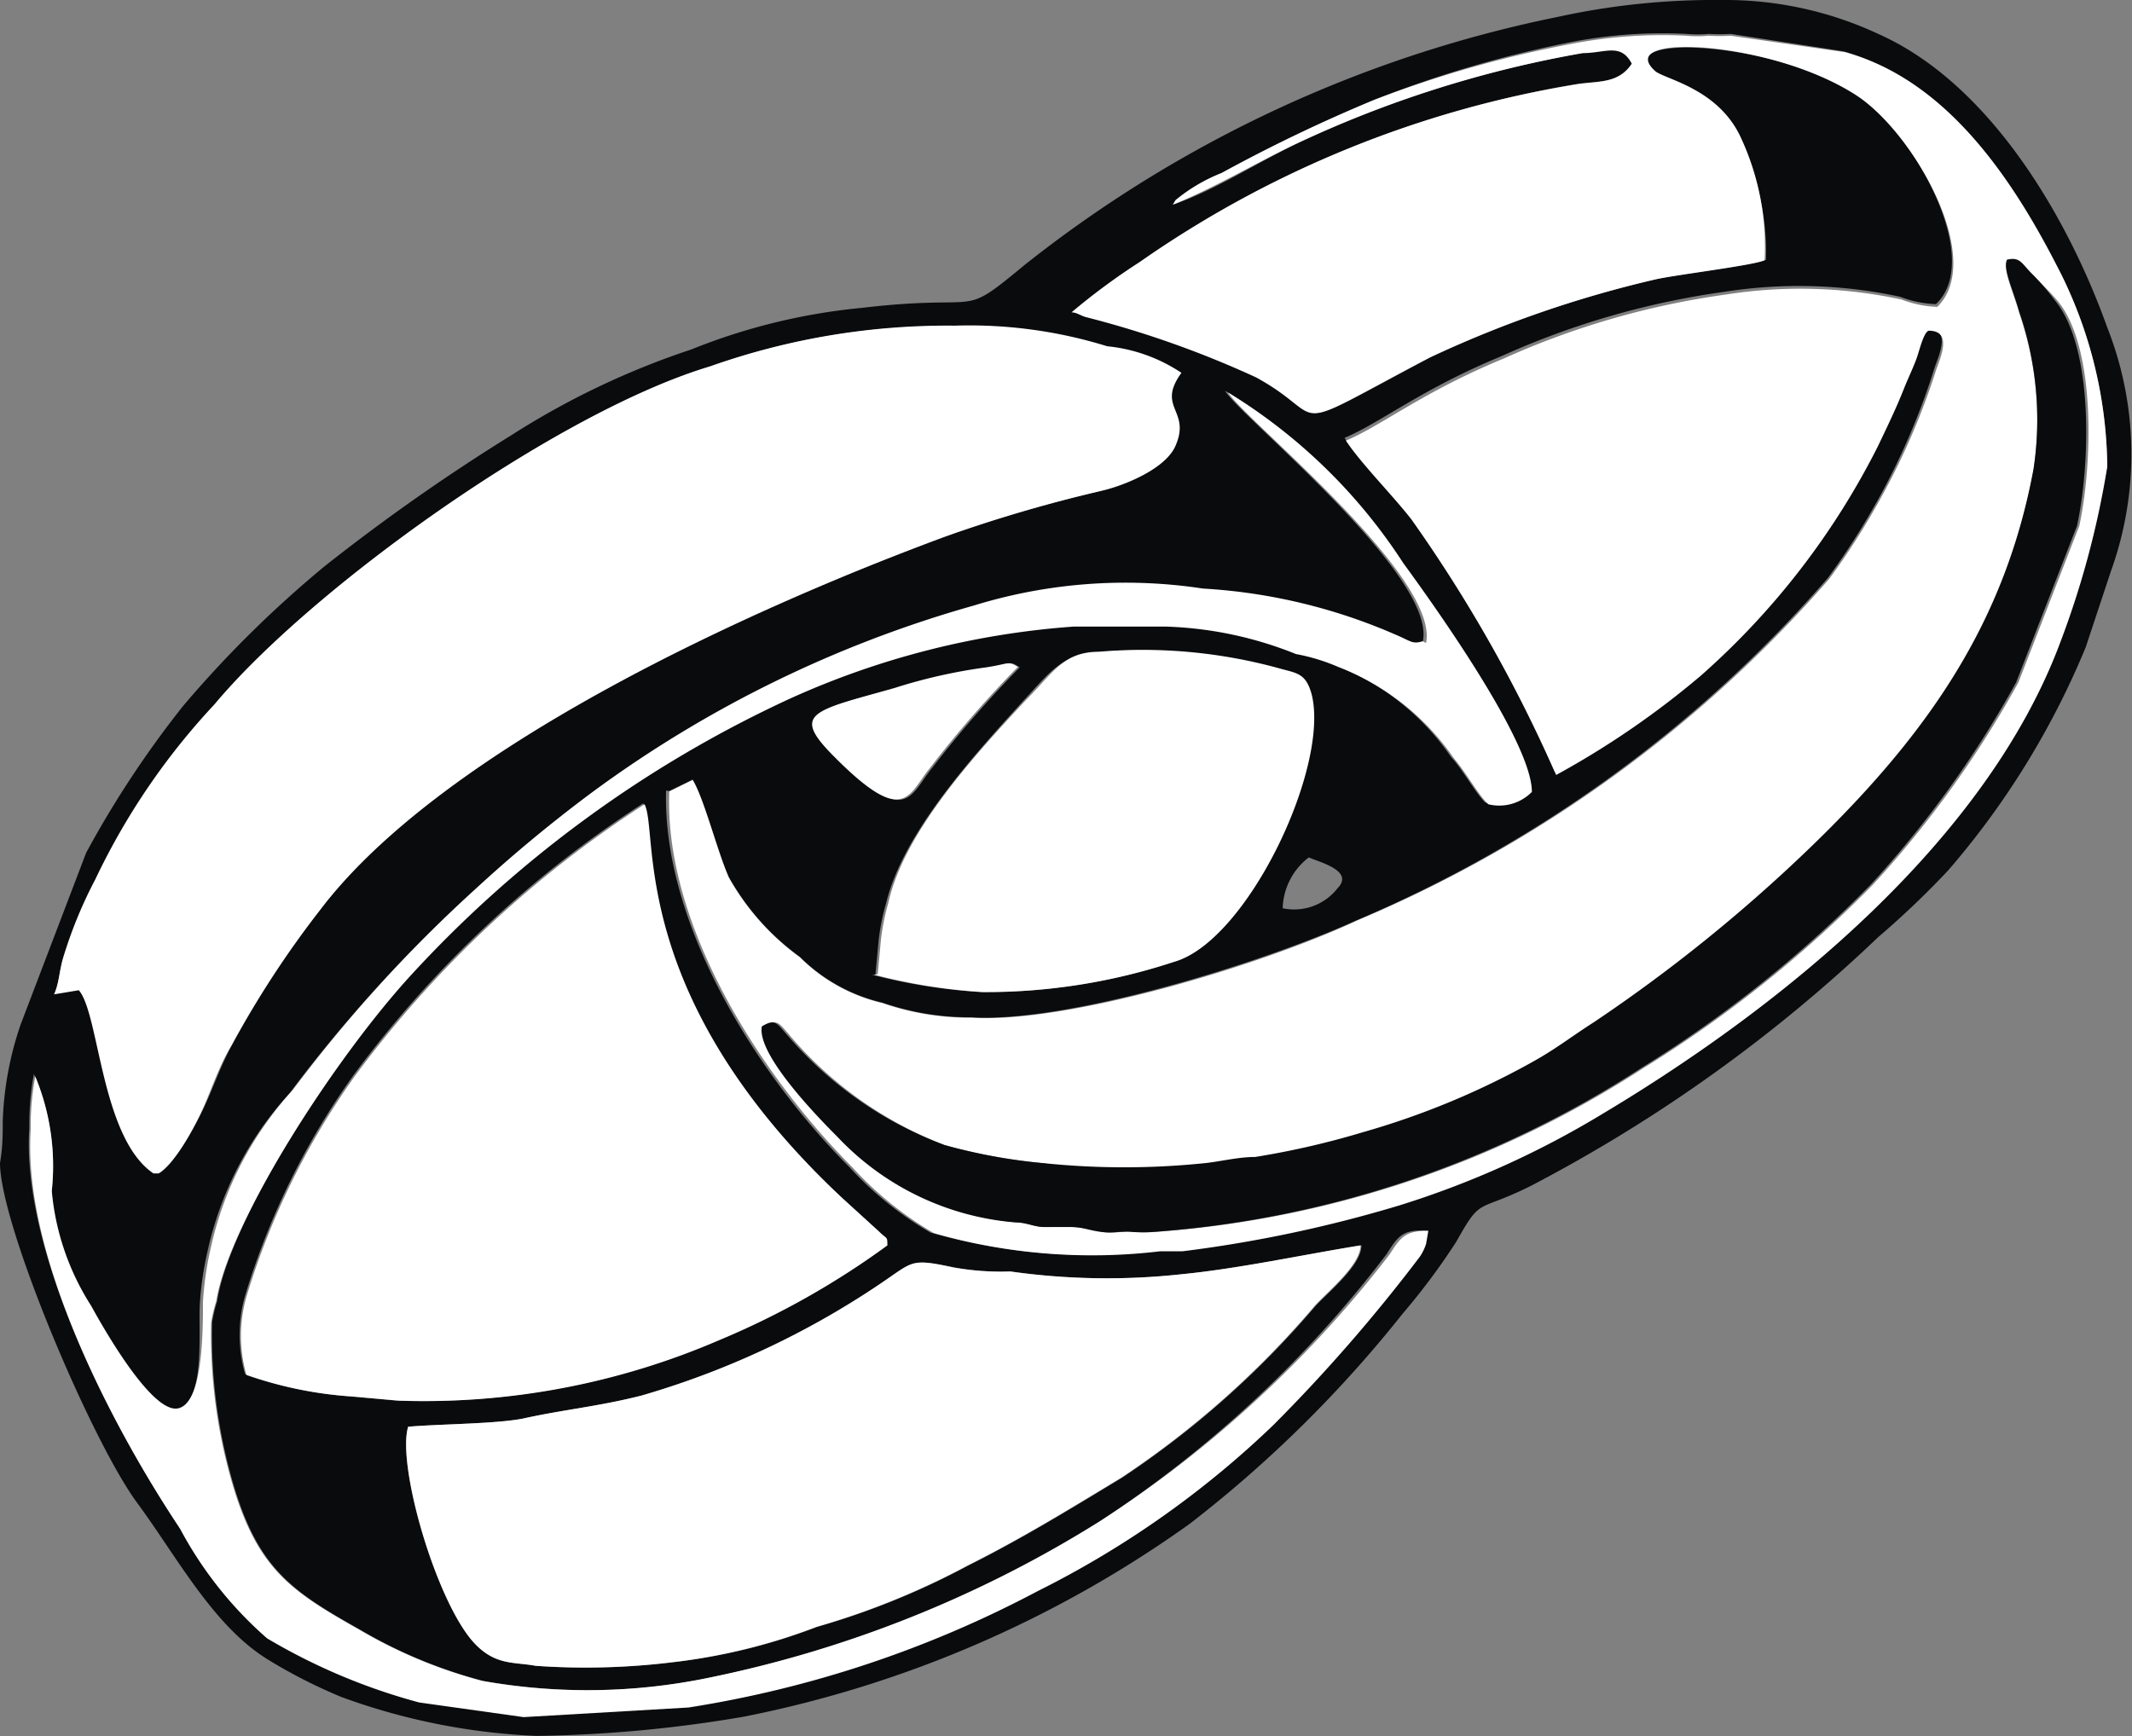 <svg xmlns="http://www.w3.org/2000/svg" viewBox="0 0 46.54 37.91"><rect x="0" y="0" width="46.54" height="37.91" fill="#808080" stroke="none"/><defs><style>.cls-1{fill:#0a0b0d;}.cls-1,.cls-2{fill-rule:evenodd;}.cls-2{fill:#fff;}</style></defs><g id="Слой_2" data-name="Слой 2"><g id="Слой_1-2" data-name="Слой 1"><g id="_3015346150288" data-name=" 3015346150288"><path class="cls-1" d="M8.91,31.15c.67-.06,1.92-.06,2.52-.18.91-.2,1.63-.26,2.58-.5a18.55,18.55,0,0,0,5.54-2.66c.41-.28.48-.31,1.27-.14a5.85,5.85,0,0,0,1.25.09,15,15,0,0,0,3.74.06c1.24-.12,2.67-.43,3.91-.63,0,.43-.7,1-1,1.32a20.15,20.15,0,0,1-4.22,3.75c-1.14.69-2.18,1.33-3.36,1.92a16.71,16.71,0,0,1-3.3,1.34,12.87,12.87,0,0,1-3.13.77,15.57,15.57,0,0,1-3,.08c-.48-.09-.89,0-1.36-.52C9.5,34.92,8.66,32,8.91,31.15ZM28,19.83a1.45,1.45,0,0,1,.57-1.11c.22.1,1,.29.63.67A1.2,1.2,0,0,1,28,19.83Zm-8.89,1.45.07-.75a4.92,4.92,0,0,1,.16-.8c.37-1.55,1.92-3.24,3-4.43.56-.6.82-1,1.6-1.06a11.21,11.21,0,0,1,4,.38c.34.09.52.11.64.54.45,1.58-1.36,5.4-3,5.85a13.1,13.1,0,0,1-4.17.65,12.36,12.36,0,0,1-2.38-.38Zm3.15-6.71a24.37,24.37,0,0,0-1.93,2.22c-.47.58-.55,1.3-2.13-.31-.89-.91-.39-1,1.37-1.45a11.67,11.67,0,0,1,2-.45c.52-.09.47-.16.7,0ZM19.37,27.19a17.78,17.78,0,0,1-3.71,2.07,16.25,16.25,0,0,1-7,1.32l-1-.09A8.66,8.66,0,0,1,5.35,30a3.1,3.1,0,0,1,0-1.71,16.48,16.48,0,0,1,2.37-4.82,24.14,24.14,0,0,1,6.32-5.93c.34.6-.4,4.18,4.32,8.6l.79.72C19.38,27.07,19.34,27,19.37,27.19ZM31.06,14c.3-1.44-4-4.92-4.32-5.47a12,12,0,0,1,3.82,3.72c.73,1.07,2.84,4,2.81,5a1,1,0,0,1-.95.27c-.22-.22-.49-.72-.75-1a5.44,5.44,0,0,0-2.53-2,4.27,4.27,0,0,0-.92-.28,8.26,8.26,0,0,0-2.85-.6l-2,0a18.12,18.12,0,0,0-6.21,1.58,26,26,0,0,0-8.23,6C7.33,23.07,5,26.67,4.74,28.41a3.43,3.43,0,0,0-.11.46,11.59,11.59,0,0,0,.44,3.45c.55,1.92,1.28,2.41,2.79,3.26a10.59,10.59,0,0,0,2.69,1.12,13.08,13.08,0,0,0,4.94-.07A25.79,25.79,0,0,0,24,33.22a25.29,25.29,0,0,0,6.27-5.84c.23-.36.33-.54.84-.51l-.05.29a1.13,1.13,0,0,1-.13.27,35.82,35.82,0,0,1-3.15,3.63,20.85,20.85,0,0,1-5.15,3.63A24.28,24.28,0,0,1,15,37.23l-3.6.21-2.28-.32a13.18,13.18,0,0,1-3.32-1.4,8.39,8.39,0,0,1-1.89-2.38c-1.46-2.19-3.45-6-3.27-8.72a5.94,5.94,0,0,1,.1-1.17A5.09,5.09,0,0,1,1.13,26a5.58,5.58,0,0,0,.79,2.58c.34.62,1.21,2.36,1.89,2.24s.52-1.67.55-2.32a7.13,7.13,0,0,1,.17-1.18,7.5,7.5,0,0,1,1.79-3.45,31.22,31.22,0,0,1,4-4.4,31.37,31.37,0,0,1,2.52-2.09,25.87,25.87,0,0,1,8.35-4.09,11.23,11.23,0,0,1,5-.37,12.25,12.25,0,0,1,4.19,1c.36.17.37.22.61.15ZM1.18,21.71c.12-.26.11-.54.22-.84a9.71,9.71,0,0,1,.68-1.64,15,15,0,0,1,2.6-3.82C6.81,12.86,12.16,9,15.5,8a15.5,15.5,0,0,1,5.29-.88,10.15,10.15,0,0,1,3.33.45,3.54,3.54,0,0,1,1.62.58c-.55.76.2.81-.12,1.57-.2.49-1.13.86-1.6,1a31.44,31.44,0,0,0-3.42,1C16.46,13.24,9.68,16.28,7,19.85a21.5,21.5,0,0,0-1.9,2.9c-.3.54-.44,1-.68,1.5-.56,1.15-.91,1.29-.91,1.29l-.11,0c-1.15-.74-1.18-3.45-1.63-4l-.54.09Zm13.43-4.44.51-.25c.25.41.54,1.57.79,2.13a5.42,5.42,0,0,0,1.55,1.74,3.76,3.76,0,0,0,1.8,1,5.83,5.83,0,0,0,1.94.32c2.07.13,6.28-1.15,8.42-2.12A28.17,28.17,0,0,0,39.9,12.62a16,16,0,0,0,1.15-1.81A15.41,15.41,0,0,0,42.24,8c.11-.3.34-.83-.17-.84-.1,0-.19.35-.24.54s-.19.46-.28.68c-.18.46-.37.85-.59,1.31a16.67,16.67,0,0,1-3.86,5,18.88,18.88,0,0,1-3.16,2.17,31.74,31.74,0,0,0-3.16-5.58c-.42-.55-1.1-1.22-1.43-1.72.77-.32,1.67-1.06,3.44-1.79a17.73,17.73,0,0,1,4.86-1.4,10.46,10.46,0,0,1,3.83.11,2.41,2.41,0,0,0,.78.16c1.06-1-.51-3.8-1.77-4.62C38.62.89,35.17.73,36.1,1.57c.2.18,1.37.37,1.87,1.45a5.64,5.64,0,0,1,.58,2.65c-.2.11-1.94.32-2.38.42A24.69,24.69,0,0,0,31.23,7.8c-3.3,1.74-2.1,1.35-3.78.43a21.64,21.64,0,0,0-3.69-1.31c-.13,0-.21-.07-.34-.11a14.36,14.36,0,0,1,1.49-1.1,23.18,23.18,0,0,1,9.54-3.88c.46-.07.91,0,1.2-.45-.24-.46-.58-.28-1.07-.23a24.59,24.59,0,0,0-6.3,2c-.89.43-1.76,1-2.65,1.31l.06-.1a3.69,3.69,0,0,1,1-.59A34.48,34.48,0,0,1,30,2.18,24.7,24.7,0,0,1,34.29.92,10.44,10.44,0,0,1,36.81.74a2.71,2.71,0,0,0,.49,0,4,4,0,0,0,.48,0l2.46.38C42.5,1.78,43.94,4,45,6a9.67,9.67,0,0,1,1,4.17A19.5,19.5,0,0,1,44.91,14c-1.57,4.3-6,7.92-10,10.31a20,20,0,0,1-4.44,2,28.72,28.72,0,0,1-4.73,1c-.15,0-.3,0-.49,0a12.51,12.51,0,0,1-4.94-.4,7.52,7.52,0,0,1-1.77-1.43c-2-2-4.08-5.29-4-8.22ZM7.09,12.36A24.5,24.5,0,0,0,4,15.41a21.94,21.94,0,0,0-2.12,3.21L.45,22.37a7.21,7.21,0,0,0-.39,2.11c0,.29,0,.57-.06.91,0,1.35,2,6.08,3,7.43.87,1.18,1.66,2.69,2.86,3.42a11.37,11.37,0,0,0,1.59.81,14.09,14.09,0,0,0,4.26.85,28.91,28.91,0,0,0,4.53-.42,25.1,25.1,0,0,0,9.73-4.21,27,27,0,0,0,4.65-4.59,14.53,14.53,0,0,0,1.17-1.57c.56-1,.43-.62,1.63-1.22A33.26,33.26,0,0,0,41,20.46,19.26,19.26,0,0,0,42.53,19a17.84,17.84,0,0,0,3-4.87l.55-1.66A7.53,7.53,0,0,0,46,7.15c-.88-2.46-2.59-5.34-5-6.41A7.9,7.9,0,0,0,37.59,0,16,16,0,0,0,34,.37,27.51,27.51,0,0,0,22.36,5.79c-1.45,1.2-.81.61-3.53.93a13.33,13.33,0,0,0-3.74.91,17.49,17.49,0,0,0-3.94,1.88,43.37,43.37,0,0,0-4.06,2.85Z"/><path class="cls-2" d="M22.83,25.43a17.09,17.09,0,0,0,3.42,0c.35,0,.76-.09,1.15-.14a18.1,18.1,0,0,0,2.35-.54,17.3,17.3,0,0,0,3.73-1.55c.5-.28.84-.55,1.31-.85a34.5,34.5,0,0,0,4.73-3.82c2.58-2.49,4.25-4.92,4.87-8.26a7.22,7.22,0,0,0-.31-3.43c-.14-.5-.36-.94-.27-1.14.3-.07.32.09.57.33a5.11,5.11,0,0,1,.52.52c.86,1,.78,3.59.49,4.93l-1.33,3.42a22.77,22.77,0,0,1-3.17,4.41,26.55,26.55,0,0,1-5,4,22.52,22.52,0,0,1-10.58,3.58,3.31,3.31,0,0,1-.63,0c-.27,0-.42.05-.64,0s-.35-.08-.61-.1-.35,0-.59,0-.38-.08-.61-.1a6,6,0,0,1-3.9-1.87c-.49-.49-1.76-1.81-1.65-2.41.28-.17.32-.08.53.16A8.36,8.36,0,0,0,20.62,25a12.16,12.16,0,0,0,2.21.4Zm-8.22-8.16c-.12,2.93,2,6.21,4,8.22a7.52,7.52,0,0,0,1.77,1.43,12.51,12.51,0,0,0,4.94.4c.19,0,.34,0,.49,0a28.72,28.72,0,0,0,4.73-1,20,20,0,0,0,4.44-2c4-2.39,8.4-6,10-10.31A19.5,19.5,0,0,0,46,10.19,9.67,9.67,0,0,0,45,6c-1-2-2.46-4.24-4.72-4.86L37.78.78a4,4,0,0,1-.48,0,2.71,2.71,0,0,1-.49,0,10.44,10.44,0,0,0-2.52.18A24.7,24.7,0,0,0,30,2.18a34.48,34.48,0,0,0-3.34,1.6,3.69,3.69,0,0,0-1,.59l-.06.1c.89-.36,1.76-.88,2.65-1.31a24.59,24.59,0,0,1,6.3-2c.49,0,.83-.23,1.07.23-.29.44-.74.38-1.2.45a23.18,23.18,0,0,0-9.54,3.88,14.36,14.36,0,0,0-1.49,1.1c.13,0,.21.08.34.11a21.64,21.64,0,0,1,3.69,1.31c1.68.92.48,1.31,3.78-.43a24.69,24.69,0,0,1,4.94-1.71c.44-.1,2.18-.31,2.38-.42A5.64,5.64,0,0,0,38,3c-.5-1.08-1.67-1.27-1.87-1.45-.93-.84,2.52-.68,4.39.53,1.26.82,2.83,3.58,1.77,4.62a2.41,2.41,0,0,1-.78-.16,10.46,10.46,0,0,0-3.83-.11,17.73,17.73,0,0,0-4.86,1.4c-1.77.73-2.67,1.47-3.44,1.79.33.5,1,1.17,1.43,1.72a31.74,31.74,0,0,1,3.16,5.58,18.88,18.88,0,0,0,3.16-2.17,16.67,16.67,0,0,0,3.86-5c.22-.46.41-.85.59-1.31.09-.22.22-.49.28-.68s.14-.5.24-.54c.51,0,.28.54.17.84a15.41,15.41,0,0,1-1.19,2.77,16,16,0,0,1-1.15,1.81A28.17,28.17,0,0,1,29.62,20.1c-2.14,1-6.35,2.25-8.42,2.12a5.83,5.83,0,0,1-1.94-.32,3.76,3.76,0,0,1-1.8-1,5.42,5.42,0,0,1-1.55-1.74c-.25-.56-.54-1.72-.79-2.13l-.51.25Z"/><path class="cls-2" d="M1.18,21.71l.54-.09c.45.51.48,3.22,1.63,4l.11,0s.35-.14.91-1.29c.24-.5.38-1,.68-1.5A21.5,21.5,0,0,1,7,19.85c2.73-3.57,9.51-6.61,13.65-8.14a31.44,31.44,0,0,1,3.42-1c.47-.11,1.4-.48,1.6-1,.32-.76-.43-.81.12-1.57a3.54,3.54,0,0,0-1.62-.58,10.15,10.15,0,0,0-3.33-.45A15.5,15.5,0,0,0,15.5,8c-3.34,1-8.69,4.83-10.82,7.38a15,15,0,0,0-2.6,3.82,9.71,9.71,0,0,0-.68,1.64C1.29,21.17,1.3,21.45,1.18,21.71Z"/><path class="cls-2" d="M8.91,31.15c-.25.8.59,3.77,1.42,4.7.47.52.88.43,1.36.52a15.57,15.57,0,0,0,3-.08,12.87,12.87,0,0,0,3.13-.77,16.71,16.71,0,0,0,3.3-1.34c1.18-.59,2.22-1.23,3.36-1.92a20.15,20.15,0,0,0,4.22-3.75c.28-.31,1-.89,1-1.32-1.24.2-2.67.51-3.91.63a15,15,0,0,1-3.74-.06,5.85,5.85,0,0,1-1.25-.09c-.79-.17-.86-.14-1.27.14A18.55,18.55,0,0,1,14,30.47c-.95.24-1.67.3-2.58.5C10.83,31.09,9.58,31.09,8.91,31.15Z"/><path class="cls-2" d="M19.37,27.19c0-.21,0-.12-.19-.31l-.79-.72c-4.72-4.42-4-8-4.32-8.6a24.14,24.14,0,0,0-6.32,5.93,16.48,16.48,0,0,0-2.37,4.82,3.1,3.1,0,0,0,0,1.71,8.66,8.66,0,0,0,2.32.47l1,.09a16.25,16.25,0,0,0,7-1.32A17.78,17.78,0,0,0,19.37,27.19Z"/><path class="cls-2" d="M31.06,14c-.24.07-.25,0-.61-.15a12.25,12.25,0,0,0-4.19-1,11.23,11.23,0,0,0-5,.37,25.87,25.87,0,0,0-8.35,4.09,31.37,31.37,0,0,0-2.52,2.09,31.22,31.22,0,0,0-4,4.4,7.5,7.5,0,0,0-1.79,3.45,7.13,7.13,0,0,0-.17,1.18c0,.65,0,2.22-.55,2.32s-1.55-1.62-1.89-2.24A5.58,5.58,0,0,1,1.13,26a5.09,5.09,0,0,0-.36-2.5,5.94,5.94,0,0,0-.1,1.17c-.18,2.77,1.81,6.53,3.27,8.72a8.39,8.39,0,0,0,1.89,2.38,13.18,13.18,0,0,0,3.32,1.4l2.28.32,3.6-.21a24.28,24.28,0,0,0,7.62-2.54,20.85,20.85,0,0,0,5.15-3.63A35.82,35.82,0,0,0,31,27.43a1.13,1.13,0,0,0,.13-.27l.05-.29c-.51,0-.61.15-.84.51A25.29,25.29,0,0,1,24,33.22a25.79,25.79,0,0,1-8.53,3.41,13.08,13.08,0,0,1-4.94.07,10.59,10.59,0,0,1-2.69-1.12c-1.51-.85-2.24-1.34-2.79-3.26a11.59,11.59,0,0,1-.44-3.45,3.43,3.43,0,0,1,.11-.46C5,26.67,7.33,23.07,9,21.26a26,26,0,0,1,8.23-6,18.12,18.12,0,0,1,6.21-1.58l2,0a8.26,8.26,0,0,1,2.85.6,4.27,4.27,0,0,1,.92.28,5.44,5.44,0,0,1,2.53,2c.26.3.53.8.75,1a1,1,0,0,0,.95-.27c0-1.08-2.08-4-2.81-5a12,12,0,0,0-3.82-3.72c.31.55,4.62,4,4.32,5.47Z"/><path class="cls-1" d="M43.81,5.67c-.09.2.13.64.27,1.14a7.22,7.22,0,0,1,.31,3.43c-.62,3.34-2.29,5.77-4.87,8.26a34.5,34.5,0,0,1-4.73,3.82c-.47.3-.81.57-1.31.85a17.3,17.3,0,0,1-3.73,1.55,18.1,18.1,0,0,1-2.35.54c-.39,0-.8.11-1.15.14a17.09,17.09,0,0,1-3.42,0,12.16,12.16,0,0,1-2.21-.4,8.36,8.36,0,0,1-3.46-2.43c-.21-.24-.25-.33-.53-.16-.11.6,1.16,1.92,1.65,2.41a6,6,0,0,0,3.9,1.87c.23,0,.4.1.61.1s.35,0,.59,0,.35.06.61.1.37,0,.64,0a3.31,3.31,0,0,0,.63,0,22.52,22.52,0,0,0,10.58-3.58,26.55,26.55,0,0,0,5-4,22.77,22.77,0,0,0,3.17-4.41l1.33-3.42c.29-1.34.37-3.9-.49-4.93A5.11,5.11,0,0,0,44.38,6c-.25-.24-.27-.4-.57-.33Z"/><path class="cls-2" d="M19.08,21.28a12.36,12.36,0,0,0,2.38.38A13.1,13.1,0,0,0,25.63,21c1.6-.45,3.41-4.27,3-5.85-.12-.43-.3-.45-.64-.54a11.21,11.21,0,0,0-4-.38c-.78,0-1,.46-1.6,1.06-1.11,1.19-2.66,2.88-3,4.43a4.92,4.92,0,0,0-.16.8l-.07.75Z"/><path class="cls-2" d="M22.23,14.57c-.23-.15-.18-.08-.7,0a11.67,11.67,0,0,0-2,.45c-1.76.5-2.26.54-1.37,1.45,1.58,1.61,1.66.89,2.13.31a24.37,24.37,0,0,1,1.93-2.22Z"/></g></g></g></svg>